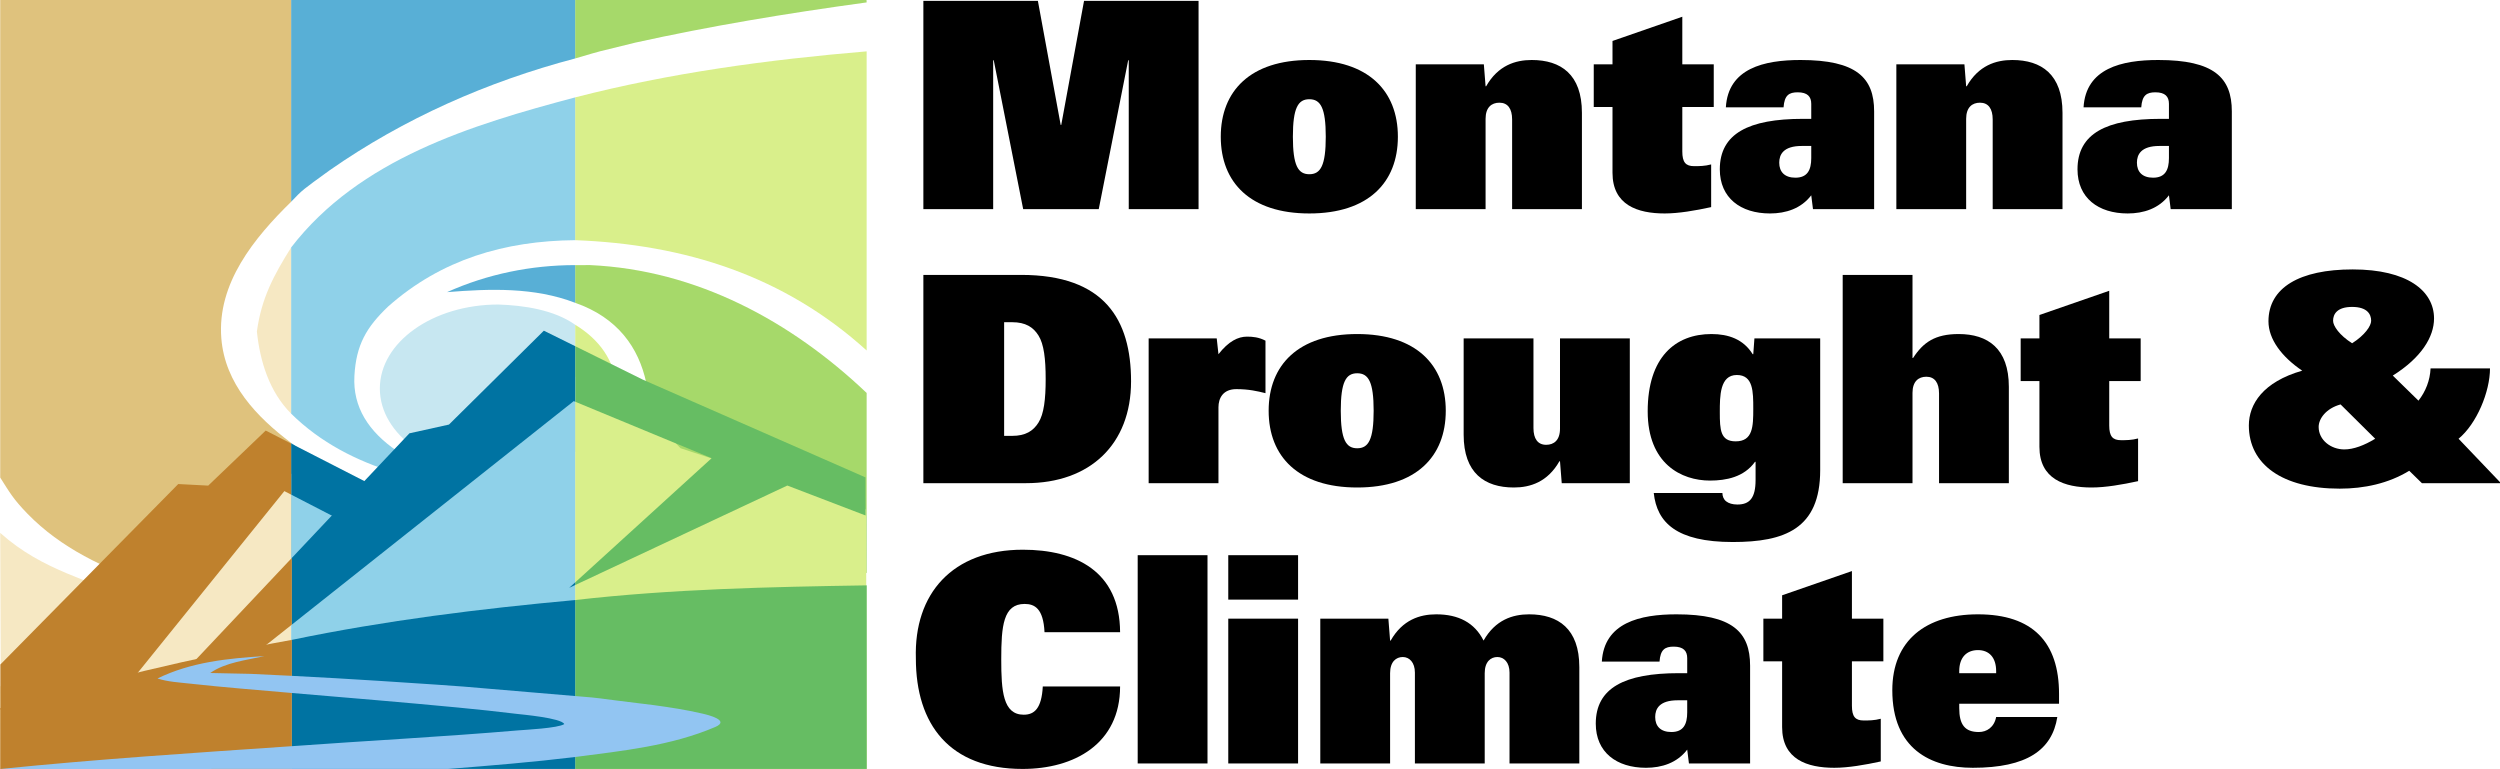 <?xml version="1.0" encoding="UTF-8"?>
<!DOCTYPE svg PUBLIC "-//W3C//DTD SVG 1.1//EN" "http://www.w3.org/Graphics/SVG/1.1/DTD/svg11.dtd">
<svg version="1.1" xmlns="http://www.w3.org/2000/svg" xmlns:xlink="http://www.w3.org/1999/xlink" x="0" y="0" width="520" height="160" viewBox="0, 0, 520, 160">
  <g id="Layer_1">
    <g id="Logo">
      <path d="M119.63,67.544 C124.6,70.564 127.881,74.942 128.3,80.813 C128.008,87.342 124.633,90.536 119.63,94.083 L119.63,67.544 z" fill="#D9EF8B"/>
      <path d="M180.235,0 L180.263,0.502 C163.21,2.84 147.625,5.447 132.187,8.856 C122.393,11.293 126.563,10.136 119.63,12.161 L119.63,0 L180.235,0 z" fill="#A6D96A"/>
      <path d="M180.263,10.683 L180.263,72.905 C163.099,57.34 142.441,50.82 119.63,49.956 L119.63,20.258 C139.476,15.14 159.864,12.397 180.263,10.683 z" fill="#D9EF8B"/>
      <path d="M122.773,55.14 C144.845,56.157 164.481,66.74 180.263,81.733 L180.263,119.198 C165.841,114.538 146.98,107.671 132.557,103.012 C137.069,87.789 137.331,69.172 119.63,62.982 L119.63,55.142 L122.773,55.14 z" fill="#A6D96A"/>
      <path d="M119.63,78.373 L134.187,85.403 L141.544,93.229 L180.14,105.968 L180.28,159.95 L119.63,159.95 L119.63,78.373 z" fill="#D9EF8B"/>
      <path d="M119.63,72.002 L133.732,78.977 L180.012,99.295 L180.032,107.22 L163.763,100.991 L119.63,121.691 L119.63,121.142 L148.016,95.306 L119.63,83.554 L119.63,72.002 z" fill="#66BD63"/>
      <path d="M180.28,121.755 L180.28,156.117 L180.28,159.935 L119.63,159.94 L119.63,124.809 C139.762,122.505 160.039,122.08 180.28,121.755 z" fill="#66BD63"/>
      <path d="M60.549,92.12 C66.663,96.676 73.691,99.795 80.731,102.614 C74.798,111.811 69.4,120.741 63.465,129.937 L60.549,129.271 L60.549,92.12 z" fill="#58AFD6"/>
      <path d="M119.63,0 L119.63,12.161 C101.387,16.974 84.046,24.62 68.565,35.421 C62.791,39.611 63.018,39.394 60.549,41.972 L60.549,0 L119.63,0 z" fill="#58AFD6"/>
      <path d="M119.63,20.258 L119.63,49.956 C104.995,50.089 91.802,53.949 80.734,63.752 C76.193,68.084 74.074,71.743 73.717,78.185 C72.994,91.212 87.054,98.57 106.948,103.068 C90.345,100.988 72.898,98.202 60.548,86.03 L60.548,51.486 C74.727,33.073 98.04,25.985 119.63,20.258 z" fill="#8FD1E9"/>
      <path d="M119.63,55.142 L119.63,62.982 C111.142,59.714 101.894,60.043 92.986,60.766 C101.362,57.003 110.463,55.149 119.63,55.142 z" fill="#58AFD6"/>
      <path d="M103.653,63.341 C108.892,63.504 115.241,64.432 119.63,67.544 L119.63,94.083 C114.934,97.193 109.155,98.089 103.653,98.286 C90.044,98.286 79.008,90.462 79.008,80.813 C79.008,71.165 90.044,63.341 103.653,63.341 z" fill="#C7E7F1"/>
      <path d="M115.427,76.343 L119.63,78.373 L119.63,159.95 L60.549,159.95 L60.549,98.558 L61.721,98.995 L76.435,108.879 L85.631,94.876 L95.075,93.893 L115.427,76.343 z" fill="#8FD1E9"/>
      <path d="M113.12,68.782 L119.63,72.002 L119.63,83.554 L119.338,83.433 L60.696,129.928 L60.696,116.055 L85.153,90.132 L93.384,88.31 L113.12,68.782 z" fill="#0073A2"/>
      <path d="M119.63,121.142 L119.63,121.691 L118.384,122.275 L119.63,121.142 z" fill="#0073A2"/>
      <path d="M60.549,92.261 L76.134,100.244 L70.547,108.037 L60.549,102.876 L60.549,92.261 z" fill="#0073A2"/>
      <path d="M119.63,124.809 L119.63,159.94 L60.696,159.945 L60.696,133.094 C80.149,129.055 99.862,126.614 119.63,124.809 z" fill="#0073A2"/>
      <path d="M0.046,110.845 C9.112,118.937 18.554,120.358 28.613,125.507 L0.226,160 L0.046,110.845" fill="#F6E8C3"/>
      <path d="M60.548,51.486 L60.548,86.03 C56.014,81.476 54.081,75.163 53.432,68.945 C54.396,61.979 56.909,57.313 60.548,51.486 z" fill="#F6E8C3"/>
      <path d="M60.549,0 L60.549,41.972 C52.892,49.482 45.119,58.916 46.037,70.383 C46.792,79.818 53.363,86.714 60.549,92.12 L60.549,129.271 C42.333,124.414 19.45,120.993 5.744,106.884 C2.73,103.782 2.049,102.479 0.045,99.334 L0.045,0 L60.549,0 z" fill="#DFC27D"/>
      <path d="M55.1,96.524 L60.549,98.558 L60.549,159.95 L0.167,159.95 L-0,142.819 L37.811,108.879 L43.329,108.879 L55.1,96.524 z" fill="#F6E8C3"/>
      <path d="M60.696,116.055 L60.696,129.928 L54.592,134.768 L40.564,137.394 L60.696,116.055 z" fill="#BF812D"/>
      <path d="M55.268,89.556 L60.549,92.261 L60.549,102.876 L59.145,102.151 L27.372,141.526 L0.083,147.608 L0.079,138.213 L37.074,100.68 L43.308,101.007 L55.268,89.556 z" fill="#BF812D"/>
      <path d="M60.696,133.094 L60.696,159.945 L0.046,159.95 L0.046,159.824 L0.056,147.305 C20.068,141.78 40.254,136.765 60.696,133.094 z" fill="#BF812D"/>
      <path d="M55.012,136.467 C51.34,137.299 46.882,137.763 43.727,139.984 C54.946,140.224 49.339,140.029 60.548,140.568 L60.548,140.568 C66.777,140.891 73.006,141.235 79.229,141.643 C102.184,143.168 88.712,142.191 119.63,144.777 L119.629,144.776 C126.599,145.359 121.123,144.874 136.012,146.67 C139.634,147.171 142.632,147.629 146.097,148.428 C147.367,148.72 151.896,149.847 148.789,151.207 C139.601,155.142 129.45,156.177 119.63,157.455 L119.629,157.455 C110.847,158.527 102.026,159.245 93.207,159.939 L60.549,159.943 L60.549,159.943 L0.045,159.95 C20.174,157.908 40.366,156.594 60.548,155.217 L60.548,155.217 C76.305,154.07 92.088,153.259 107.83,151.915 C109.103,151.806 116.085,151.468 117.37,150.612 C116.808,149.338 108.356,148.596 107.622,148.503 C103.976,148.045 98.912,147.517 95.321,147.173 C83.739,146.063 72.142,145.11 60.549,144.129 L60.548,144.128 C53.532,143.511 46.507,142.969 39.506,142.192 C37.409,141.96 34.822,141.812 32.758,141.125 C39.686,137.718 47.417,136.933 55.012,136.467 L55.012,136.467 L55.013,136.467 L55.013,136.467 L55.012,136.467 z" fill="#92C5F2"/>
    </g>
    <path d="M216.9,142.78 C216.66,147.34 215.16,148.66 212.94,148.66 C208.62,148.66 208.26,143.74 208.26,137.14 C208.26,130.18 208.68,125.62 213.12,125.62 C215.22,125.62 217.02,126.58 217.26,131.5 L232.98,131.5 C232.92,118.78 223.68,114.34 212.76,114.34 C198.12,114.34 190.08,123.46 190.5,136.96 C190.5,150.7 197.52,159.94 212.7,159.94 C223.44,159.94 232.98,154.72 232.98,142.78 z" fill="#000000"/>
    <path d="M236.64,158.8 L251.16,158.8 L251.16,115.48 L236.64,115.48 z" fill="#000000"/>
    <path d="M255.48,158.8 L270,158.8 L270,128.68 L255.48,128.68 z M255.48,124.72 L270,124.72 L270,115.48 L255.48,115.48 z" fill="#000000"/>
    <path d="M274.62,158.8 L289.14,158.8 L289.14,140.02 C289.14,137.62 290.4,136.66 291.78,136.66 C293.16,136.66 294.3,137.8 294.3,139.9 L294.3,158.8 L308.82,158.8 L308.82,140.02 C308.82,137.62 310.08,136.66 311.46,136.66 C312.84,136.66 313.98,137.8 313.98,139.9 L313.98,158.8 L328.5,158.8 L328.5,138.76 C328.5,130.78 324.12,127.78 318.06,127.78 C314.64,127.78 311.04,128.92 308.58,133.24 C306.72,129.52 303.36,127.78 298.74,127.78 C295.32,127.78 291.72,128.92 289.26,133.24 L289.14,133.24 L288.78,128.68 L274.62,128.68 z" fill="#000000"/>
    <path d="M350.94,140.02 L349.2,140.02 C337.92,140.02 331.92,143.08 331.92,150.52 C331.92,156.46 336.24,159.7 342.36,159.7 C345.66,159.7 348.84,158.68 350.94,155.92 L351.3,158.8 L364.02,158.8 L364.02,138.46 C364.02,131.44 360.3,127.78 348.72,127.78 C341.1,127.78 333.66,129.52 333.18,137.62 L345.18,137.62 C345.36,135.1 346.32,134.5 348.12,134.5 C350.16,134.5 350.94,135.4 350.94,136.9 z M350.94,148.18 C350.94,150.64 350.16,152.26 347.64,152.26 C345.42,152.26 344.28,151.06 344.28,149.14 C344.28,147.46 345.12,145.66 348.96,145.66 L350.94,145.66 z" fill="#000000"/>
    <path d="M370.68,151.24 C370.68,157.96 375.9,159.7 381.54,159.7 C384.42,159.7 387.9,159.1 391.2,158.38 L391.2,149.5 C389.88,149.86 388.68,149.86 387.66,149.86 C385.92,149.86 385.2,149.08 385.2,146.8 L385.2,137.56 L391.74,137.56 L391.74,128.68 L385.2,128.68 L385.2,118.78 L370.68,123.82 L370.68,128.68 L366.78,128.68 L366.78,137.56 L370.68,137.56 z" fill="#000000"/>
    <path d="M415.2,149.14 C414.78,151.3 413.22,152.26 411.6,152.26 C408.72,152.26 407.52,150.76 407.52,147.28 L407.52,146.38 L428.28,146.38 L428.28,144.34 C428.28,133.6 422.82,127.78 411.42,127.78 C400.62,127.78 393.6,133.18 393.6,143.56 C393.6,155.74 401.52,159.7 410.34,159.7 C421.62,159.7 426.84,155.98 427.92,149.14 z M407.52,140.02 L407.52,139.6 C407.52,136.72 409.08,135.22 411.42,135.22 C413.7,135.22 415.2,136.72 415.2,139.6 L415.2,140.02 z" fill="#000000"/>
    <path d="M192.06,100.5 L213.42,100.5 C226.74,100.5 235.26,92.4 235.26,79.32 C235.26,66.48 229.74,57.18 212.4,57.18 L192.06,57.18 z M208.86,67.02 L210.54,67.02 C213.3,67.02 214.92,68.04 216,69.78 C217.14,71.58 217.5,74.64 217.5,78.84 C217.5,83.04 217.14,86.1 216,87.9 C214.92,89.64 213.3,90.66 210.54,90.66 L208.86,90.66 z" fill="#000000"/>
    <path d="M238.92,100.5 L253.44,100.5 L253.44,84.72 C253.44,82.8 254.4,80.94 257.16,80.94 C259.74,80.94 261.54,81.36 263.22,81.78 L263.22,70.86 C261.84,70.14 260.58,70.02 259.38,70.02 C257.52,70.02 255.54,70.98 253.44,73.68 L253.08,70.38 L238.92,70.38 z" fill="#000000"/>
    <path d="M263.88,85.44 C263.88,94.98 270.06,101.4 282.3,101.4 C294.54,101.4 300.72,94.98 300.72,85.44 C300.72,75.9 294.54,69.48 282.3,69.48 C270.06,69.48 263.88,75.9 263.88,85.44 z M278.88,85.44 C278.88,79.44 279.96,77.64 282.3,77.64 C284.64,77.64 285.72,79.44 285.72,85.44 C285.72,91.44 284.64,93.24 282.3,93.24 C279.96,93.24 278.88,91.44 278.88,85.44 z" fill="#000000"/>
    <path d="M339,70.38 L324.48,70.38 L324.48,89.16 C324.48,91.56 323.22,92.52 321.6,92.52 C319.86,92.52 318.96,91.26 318.96,89.04 L318.96,70.38 L304.44,70.38 L304.44,90.42 C304.44,98.4 308.82,101.4 314.88,101.4 C318.3,101.4 321.9,100.26 324.36,95.94 L324.48,95.94 L324.84,100.5 L339,100.5 z" fill="#000000"/>
    <path d="M361.02,91.8 C357.84,91.8 357.72,89.4 357.72,85.74 C357.72,82.38 357.72,78 361.26,78 C364.68,78 364.68,81.48 364.68,85.02 C364.68,88.68 364.62,91.8 361.02,91.8 z M365.16,99.84 C365.16,103.62 363.9,104.94 361.38,104.94 C360.36,104.94 359.58,104.7 359.04,104.28 C358.5,103.86 358.26,103.2 358.26,102.54 L343.98,102.54 C344.64,108.66 348.66,112.74 360.42,112.74 C371.16,112.74 378.6,110.04 378.6,97.8 L378.6,70.38 L364.92,70.38 L364.68,73.68 L364.56,73.68 C362.64,70.56 359.52,69.48 355.98,69.48 C348.48,69.48 342.72,74.28 342.72,85.56 C342.72,96.48 349.74,99.96 355.68,99.96 C359.04,99.96 362.76,99.24 365.04,96.06 L365.16,96.06 z" fill="#000000"/>
    <path d="M383.28,100.5 L397.8,100.5 L397.8,81.72 C397.8,79.32 399.06,78.36 400.68,78.36 C402.42,78.36 403.32,79.62 403.32,81.84 L403.32,100.5 L417.84,100.5 L417.84,80.46 C417.84,72.48 413.46,69.48 407.4,69.48 C402.48,69.48 400.02,71.22 397.92,74.46 L397.8,74.46 L397.8,57.18 L383.28,57.18 z" fill="#000000"/>
    <path d="M424.2,92.94 C424.2,99.66 429.42,101.4 435.06,101.4 C437.94,101.4 441.42,100.8 444.72,100.08 L444.72,91.2 C443.4,91.56 442.2,91.56 441.18,91.56 C439.44,91.56 438.72,90.78 438.72,88.5 L438.72,79.26 L445.26,79.26 L445.26,70.38 L438.72,70.38 L438.72,60.48 L424.2,65.52 L424.2,70.38 L420.3,70.38 L420.3,79.26 L424.2,79.26 z" fill="#000000"/>
    <path d="M503.76,100.5 L520.2,100.5 L511.38,91.26 C515.16,88.14 517.92,81.48 517.92,76.62 L505.56,76.62 C505.44,79.14 504.54,81.42 503.04,83.34 L497.7,78.12 C503.64,74.4 506.28,70.08 506.28,66.24 C506.28,60.48 500.7,56.04 489.36,56.04 C478.32,56.04 471.84,59.82 471.84,66.84 C471.84,70.56 474.6,74.22 478.86,77.1 C470.7,79.44 467.76,84.06 467.76,88.5 C467.76,96.6 474.72,101.64 486.66,101.64 C491.76,101.64 496.8,100.56 501.12,97.92 z M494.04,91.26 C491.76,92.64 489.54,93.48 487.62,93.48 C484.86,93.48 482.28,91.56 482.28,88.8 C482.28,87.12 483.78,84.96 486.84,84.12 z M485.28,66.72 C485.28,65.34 486.12,63.84 489.24,63.84 C492.36,63.84 493.2,65.34 493.2,66.72 C493.2,67.8 491.88,69.72 489.24,71.4 C486.6,69.72 485.28,67.8 485.28,66.72 z" fill="#000000"/>
    <path d="M234.78,43.5 L249.3,43.5 L249.3,0.18 L225.48,0.18 L220.74,25.98 L220.62,25.98 L215.88,0.18 L192.06,0.18 L192.06,43.5 L206.58,43.5 L206.58,12.54 L206.7,12.54 L212.82,43.5 L228.54,43.5 L234.66,12.54 L234.78,12.54 z" fill="#000000"/>
    <path d="M253.92,28.44 C253.92,37.98 260.1,44.4 272.34,44.4 C284.58,44.4 290.76,37.98 290.76,28.44 C290.76,18.9 284.58,12.48 272.34,12.48 C260.1,12.48 253.92,18.9 253.92,28.44 z M268.92,28.44 C268.92,22.44 270,20.64 272.34,20.64 C274.68,20.64 275.76,22.44 275.76,28.44 C275.76,34.44 274.68,36.24 272.34,36.24 C270,36.24 268.92,34.44 268.92,28.44 z" fill="#000000"/>
    <path d="M294.48,43.5 L309,43.5 L309,24.72 C309,22.32 310.26,21.36 311.88,21.36 C313.62,21.36 314.52,22.62 314.52,24.84 L314.52,43.5 L329.04,43.5 L329.04,23.46 C329.04,15.48 324.66,12.48 318.6,12.48 C315.18,12.48 311.58,13.62 309.12,17.94 L309,17.94 L308.64,13.38 L294.48,13.38 z" fill="#000000"/>
    <path d="M335.4,35.94 C335.4,42.66 340.62,44.4 346.26,44.4 C349.14,44.4 352.62,43.8 355.92,43.08 L355.92,34.2 C354.6,34.56 353.4,34.56 352.38,34.56 C350.64,34.56 349.92,33.78 349.92,31.5 L349.92,22.26 L356.46,22.26 L356.46,13.38 L349.92,13.38 L349.92,3.48 L335.4,8.52 L335.4,13.38 L331.5,13.38 L331.5,22.26 L335.4,22.26 z" fill="#000000"/>
    <path d="M376.74,24.72 L375,24.72 C363.72,24.72 357.72,27.78 357.72,35.22 C357.72,41.16 362.04,44.4 368.16,44.4 C371.46,44.4 374.64,43.38 376.74,40.62 L377.1,43.5 L389.82,43.5 L389.82,23.16 C389.82,16.14 386.1,12.48 374.52,12.48 C366.9,12.48 359.46,14.22 358.98,22.32 L370.98,22.32 C371.16,19.8 372.12,19.2 373.92,19.2 C375.96,19.2 376.74,20.1 376.74,21.6 z M376.74,32.88 C376.74,35.34 375.96,36.96 373.44,36.96 C371.22,36.96 370.08,35.76 370.08,33.84 C370.08,32.16 370.92,30.36 374.76,30.36 L376.74,30.36 z" fill="#000000"/>
    <path d="M394.44,43.5 L408.96,43.5 L408.96,24.72 C408.96,22.32 410.22,21.36 411.84,21.36 C413.58,21.36 414.48,22.62 414.48,24.84 L414.48,43.5 L429,43.5 L429,23.46 C429,15.48 424.62,12.48 418.56,12.48 C415.14,12.48 411.54,13.62 409.08,17.94 L408.96,17.94 L408.6,13.38 L394.44,13.38 z" fill="#000000"/>
    <path d="M451.14,24.72 L449.4,24.72 C438.12,24.72 432.12,27.78 432.12,35.22 C432.12,41.16 436.44,44.4 442.56,44.4 C445.86,44.4 449.04,43.38 451.14,40.62 L451.5,43.5 L464.22,43.5 L464.22,23.16 C464.22,16.14 460.5,12.48 448.92,12.48 C441.3,12.48 433.86,14.22 433.38,22.32 L445.38,22.32 C445.56,19.8 446.52,19.2 448.32,19.2 C450.36,19.2 451.14,20.1 451.14,21.6 z M451.14,32.88 C451.14,35.34 450.36,36.96 447.84,36.96 C445.62,36.96 444.48,35.76 444.48,33.84 C444.48,32.16 445.32,30.36 449.16,30.36 L451.14,30.36 z" fill="#000000"/>
  </g>
</svg>
